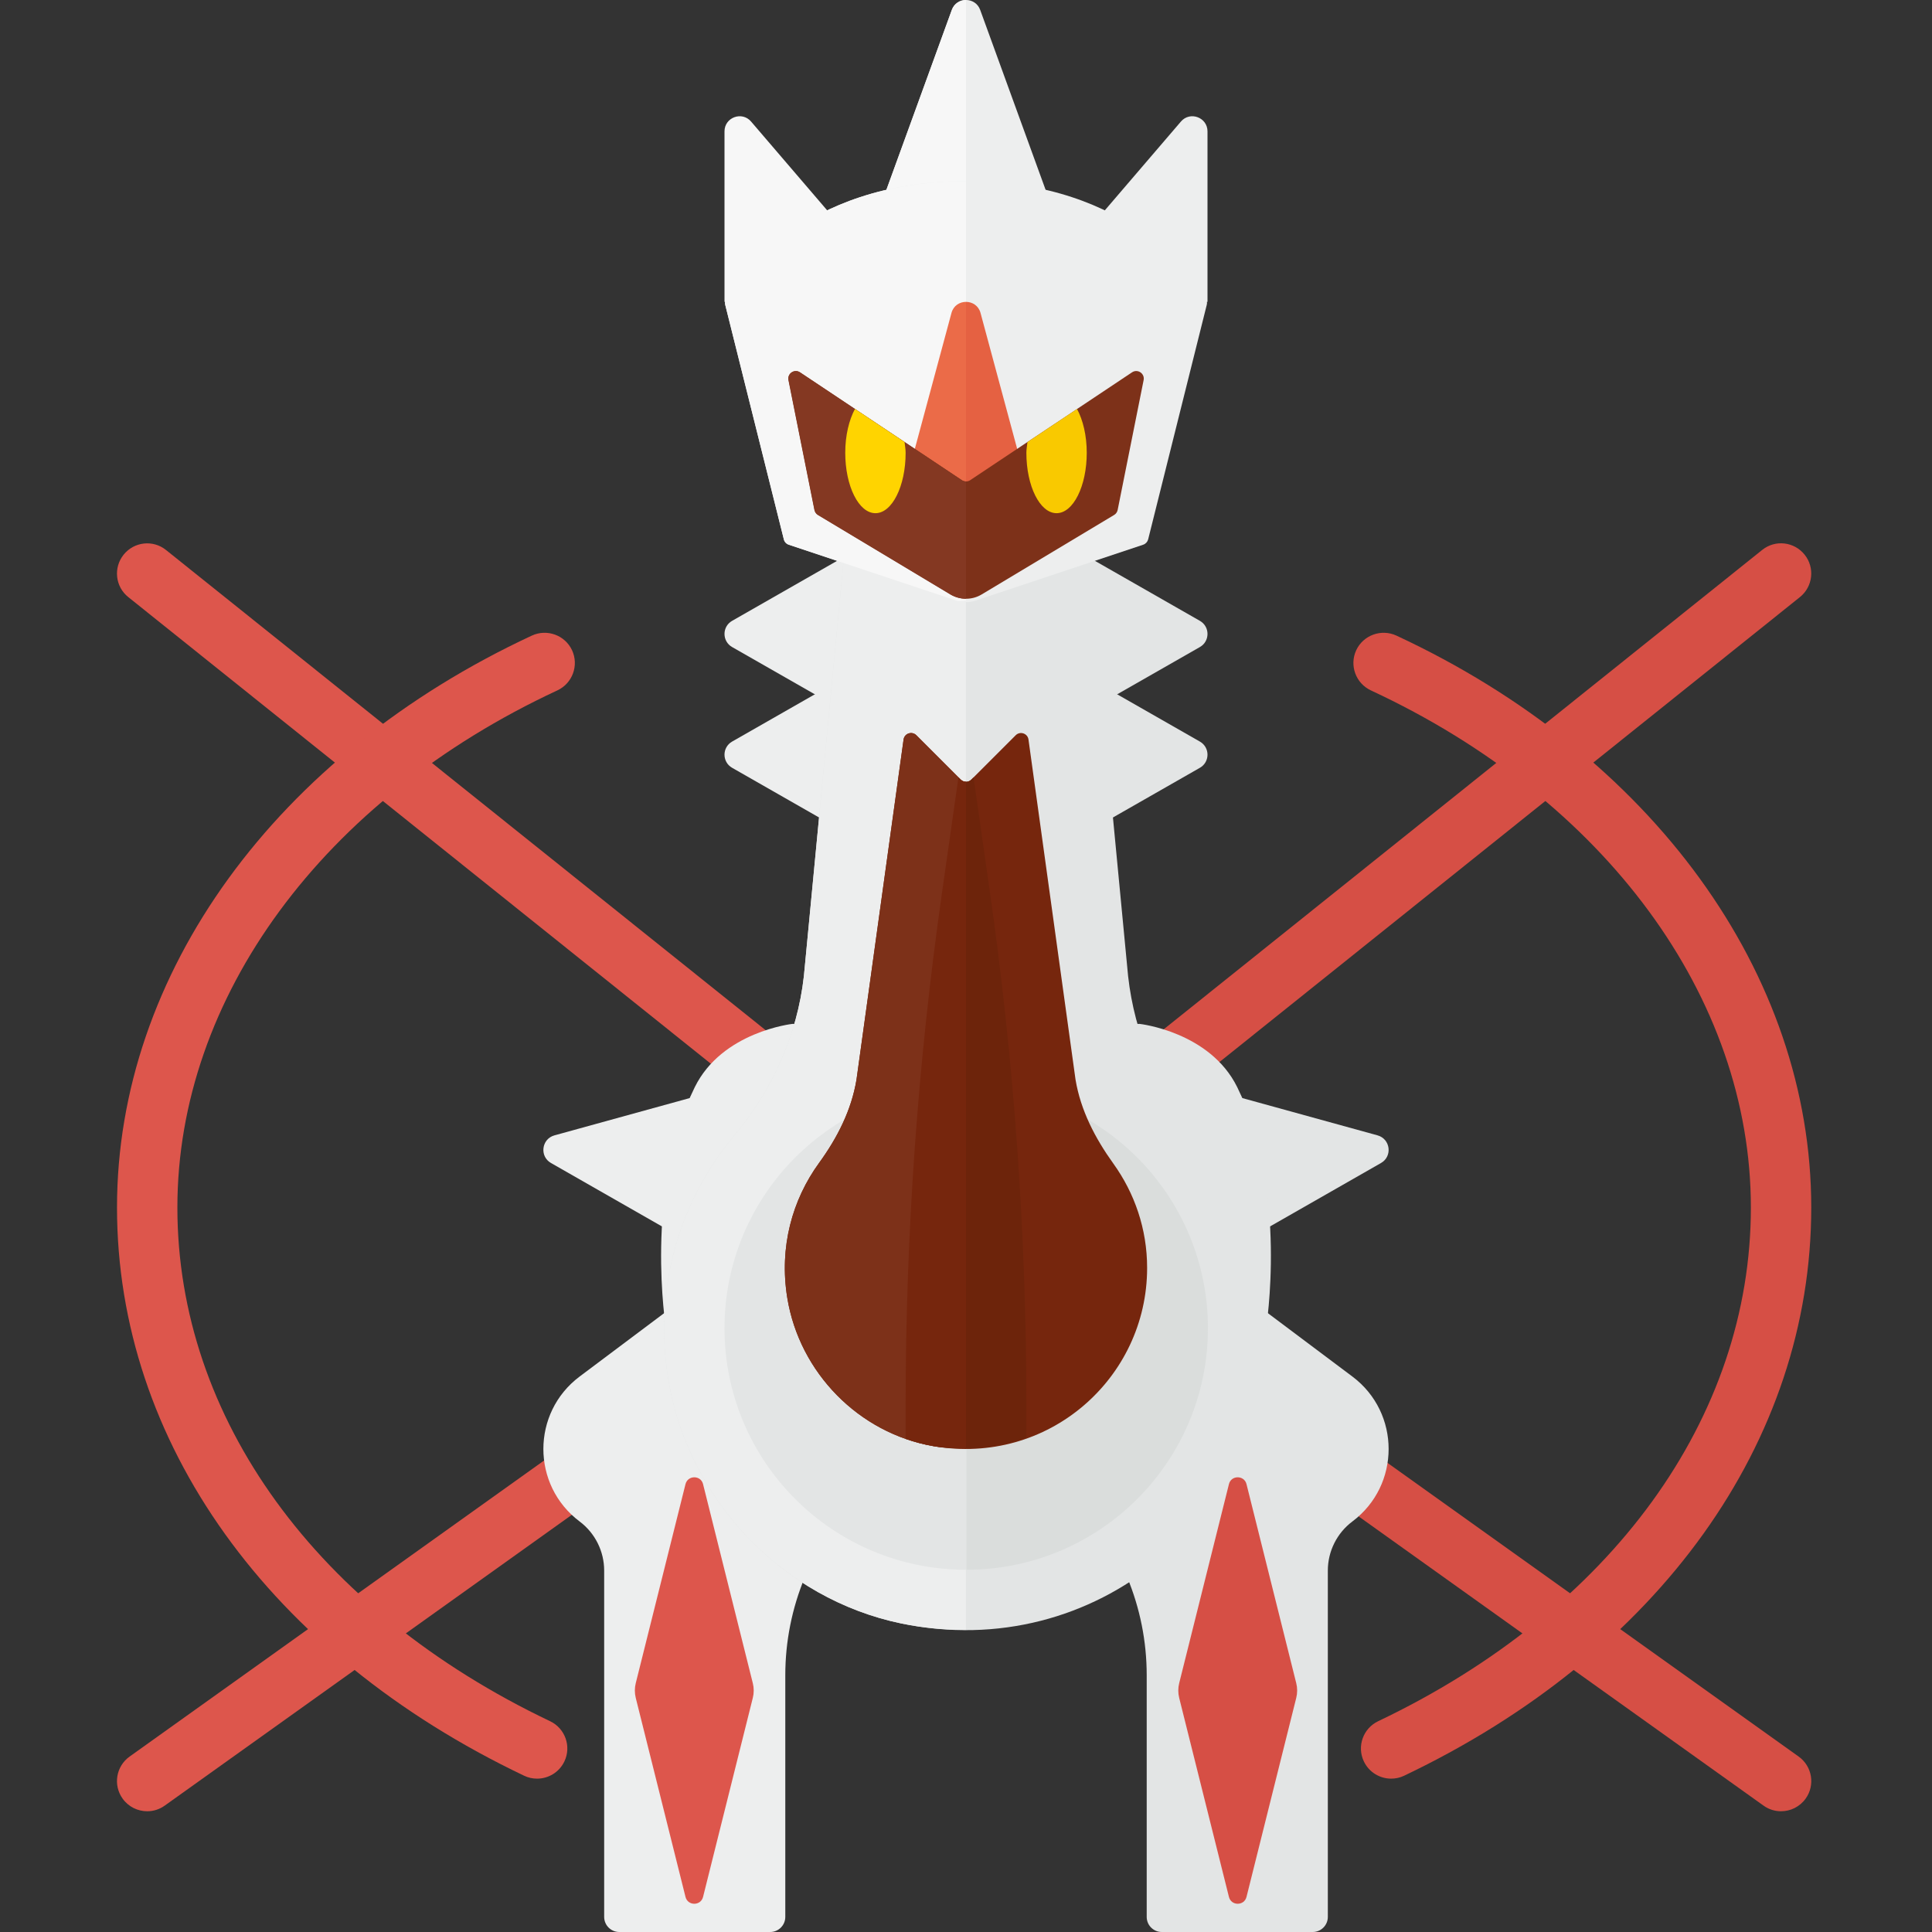 <?xml version="1.0" encoding="utf-8"?>
<!-- Generator: Adobe Illustrator 23.0.1, SVG Export Plug-In . SVG Version: 6.00 Build 0)  -->
<svg version="1.1" xmlns="http://www.w3.org/2000/svg" xmlns:xlink="http://www.w3.org/1999/xlink" x="0px" y="0px" width="32px"
	 height="32px" viewBox="0 0 32 32" enable-background="new 0 0 32 32" xml:space="preserve">
<rect x="0" y="0" width="32" height="32" fill="#333333" stroke="none"/>
<g id="labels">
</g>
<g id="icons">
	<g>
		<path fill="#EDEEEE" d="M15.246,8.5l-3.12,1.783c-0.168,0.096-0.168,0.338,0,0.434l3.12,1.783V8.5z"/>
		<path fill="#EDEEEE" d="M12.126,12.283l3.12-1.783v4l-3.12-1.783C11.958,12.621,11.958,12.379,12.126,12.283z"/>
		<path fill="#E3E5E5" d="M16.754,8.5l3.12,1.783c0.168,0.096,0.168,0.338,0,0.434l-3.12,1.783V8.5z"/>
		<path fill="#E3E5E5" d="M19.874,12.283l-3.12-1.783v4l3.12-1.783C20.042,12.621,20.042,12.379,19.874,12.283z"/>
		<path fill="#EDEEEE" d="M14,5.018l1.765-4.854c0.08-0.219,0.39-0.219,0.47,0L18,5.018H14z"/>
		<g>
			<path fill="#F7F7F7" d="M15.765,0.165L14,5.018h2V0C15.902,0,15.805,0.055,15.765,0.165z"/>
		</g>
		<path fill="#DD564C" d="M2.438,30c0.101,0,0.202-0.03,0.29-0.093l10.5-7.5c0.225-0.16,0.277-0.473,0.116-0.697
			c-0.161-0.224-0.474-0.276-0.697-0.116l-10.5,7.5c-0.225,0.16-0.277,0.473-0.116,0.697C2.128,29.927,2.282,30,2.438,30z"/>
		<path fill="#DD564C" d="M13,18.46c0.147,0,0.292-0.064,0.391-0.188c0.173-0.215,0.138-0.53-0.078-0.703L2.75,9.11
			C2.534,8.936,2.22,8.972,2.047,9.188C1.875,9.403,1.909,9.718,2.125,9.89l10.562,8.46C12.78,18.425,12.89,18.46,13,18.46z"/>
		<path fill="#DD564C" d="M8.896,29.46c0.187,0,0.366-0.105,0.452-0.285c0.119-0.249,0.013-0.547-0.236-0.666
			C5.246,26.667,2.938,23.486,2.938,20c0-3.478,2.412-6.76,6.294-8.565c0.25-0.117,0.359-0.414,0.243-0.665
			c-0.117-0.25-0.414-0.358-0.665-0.243C4.571,12.499,1.938,16.128,1.938,20c0,3.882,2.521,7.4,6.744,9.412
			C8.75,29.445,8.824,29.46,8.896,29.46z"/>
		<path fill="#D64F45" d="M29.5,30c-0.101,0-0.202-0.03-0.29-0.093l-10.5-7.5c-0.225-0.16-0.277-0.473-0.116-0.697
			c0.161-0.224,0.474-0.276,0.697-0.116l10.5,7.5c0.225,0.16,0.277,0.473,0.116,0.697C29.809,29.927,29.656,30,29.5,30z"/>
		<path fill="#D64F45" d="M18.938,18.46c-0.147,0-0.292-0.064-0.391-0.188c-0.173-0.215-0.138-0.53,0.078-0.703l10.562-8.46
			c0.216-0.174,0.53-0.138,0.703,0.078c0.173,0.215,0.138,0.53-0.078,0.703l-10.562,8.46C19.158,18.425,19.047,18.46,18.938,18.46z"
			/>
		<g>
			<path fill="#EDEEEE" d="M9.184,18.805L12.104,18v2.965l-2.978-1.702C8.933,19.153,8.969,18.864,9.184,18.805z"/>
			<path fill="#EDEEEE" d="M14.007,16.96v2.023l-1.023,3.023l-1.953,0c0,0-0.372-2.279,0.477-4c0.453-0.919,1.616-1.047,1.616-1.047
				H14.007z"/>
			<path fill="#EDEEEE" d="M15,24l-3-3l-2.4,1.8c-0.8,0.6-0.8,1.8,0,2.4l0,0c0.256,0.192,0.407,0.494,0.407,0.814v5.736
				c0,0.138,0.112,0.25,0.25,0.25h2.5c0.138,0,0.25-0.112,0.25-0.25v-4.004c0-1.122,0.446-2.199,1.239-2.992L15,24z"/>
			<path fill="#DD564C" d="M11.354,24.582l-0.824,3.297c-0.02,0.08-0.02,0.163,0,0.243l0.824,3.297c0.038,0.151,0.253,0.151,0.291,0
				l0.824-3.297c0.02-0.08,0.02-0.163,0-0.243l-0.824-3.297C11.608,24.431,11.392,24.431,11.354,24.582z"/>
		</g>
		<g>
			<path fill="#E3E5E5" d="M22.816,18.805L19.896,18v2.965l2.978-1.702C23.067,19.153,23.031,18.864,22.816,18.805z"/>
			<path fill="#E3E5E5" d="M17.993,16.96v2.023l1.023,3.023l1.953,0c0,0,0.372-2.279-0.477-4c-0.453-0.919-1.616-1.047-1.616-1.047
				H17.993z"/>
			<path fill="#E3E5E5" d="M17,24l3-3l2.4,1.8c0.8,0.6,0.8,1.8,0,2.4l0,0c-0.256,0.192-0.407,0.494-0.407,0.814v5.736
				c0,0.138-0.112,0.25-0.25,0.25h-2.5c-0.138,0-0.25-0.112-0.25-0.25v-4.004c0-1.122-0.446-2.199-1.239-2.992L17,24z"/>
			<path fill="#D64F45" d="M20.646,24.582l0.824,3.297c0.02,0.08,0.02,0.163,0,0.243l-0.824,3.297c-0.038,0.151-0.253,0.151-0.291,0
				l-0.824-3.297c-0.02-0.08-0.02-0.163,0-0.243l0.824-3.297C20.392,24.431,20.608,24.431,20.646,24.582z"/>
		</g>
		<path fill="#D64F45" d="M23.042,29.46c-0.187,0-0.366-0.105-0.452-0.285c-0.119-0.249-0.013-0.547,0.236-0.666
			C26.692,26.667,29,23.486,29,20c0-3.478-2.412-6.76-6.294-8.565c-0.25-0.117-0.359-0.414-0.243-0.665
			c0.117-0.25,0.414-0.358,0.665-0.243C27.367,12.499,30,16.128,30,20c0,3.882-2.521,7.4-6.744,9.412
			C23.187,29.445,23.114,29.46,23.042,29.46z"/>
		<path fill="#E3E5E5" d="M18.685,16.168L18,9h-4l-0.685,7.167c-0.109,0.979-0.525,1.889-1.157,2.645
			c-0.895,1.072-1.351,2.521-1.081,4.081c0.342,1.967,1.893,3.59,3.848,3.996C18.157,27.56,21,25.112,21,22
			c0-1.236-0.452-2.364-1.197-3.234C19.176,18.033,18.792,17.126,18.685,16.168z"/>
		<g>
			<path fill="#EDEEEE" d="M14,9l-0.685,7.167c-0.109,0.979-0.525,1.889-1.157,2.645c-0.895,1.072-1.351,2.522-1.081,4.081
				c0.342,1.967,1.893,3.589,3.848,3.996c0.365,0.076,0.723,0.107,1.074,0.107V9H14z"/>
		</g>
		<circle fill="#E3E5E5" cx="16" cy="22" r="4"/>
		<path fill="#DADDDC" d="M16.007,26c2.209,0,4-1.791,4-4s-1.791-4-4-4V26z"/>
		<path fill="#76260D" d="M17.814,17.881l-0.779-5.632c-0.014-0.102-0.139-0.144-0.212-0.071l-0.734,0.734
			c-0.049,0.049-0.128,0.049-0.177,0l-0.734-0.734c-0.073-0.073-0.198-0.031-0.212,0.071l-0.78,5.635
			c-0.084,0.505-0.318,0.963-0.619,1.377c-0.444,0.611-0.665,1.393-0.527,2.237c0.202,1.238,1.185,2.241,2.421,2.455
			C17.356,24.282,19,22.833,19,21c0-0.646-0.209-1.24-0.559-1.727C18.139,18.853,17.899,18.392,17.814,17.881z"/>
		<g>
			<path fill="#7D3119" d="M15.912,12.912l-0.734-0.734c-0.073-0.073-0.198-0.031-0.212,0.071l-0.78,5.635
				c-0.084,0.505-0.318,0.963-0.619,1.377c-0.444,0.611-0.664,1.393-0.527,2.237c0.202,1.238,1.185,2.241,2.421,2.455
				c0.183,0.032,0.361,0.033,0.538,0.033V12.948C15.968,12.948,15.936,12.936,15.912,12.912z"/>
		</g>
		<path fill="#EDEEEE" d="M16,3c-2.737,0-3.809,1.665-3.976,1.957c-0.016,0.028-0.02,0.06-0.012,0.091l0.971,3.886
			c0.01,0.041,0.041,0.075,0.082,0.088l2.777,0.926c0.103,0.034,0.214,0.034,0.316,0l2.777-0.926
			c0.041-0.014,0.071-0.047,0.082-0.088l0.971-3.886c0.008-0.031,0.004-0.063-0.012-0.091C19.809,4.665,18.737,3,16,3z"/>
		<g>
			<path fill="#F7F7F7" d="M12.024,4.957c-0.016,0.028-0.02,0.06-0.012,0.091l0.971,3.886c0.01,0.041,0.041,0.075,0.082,0.088
				l2.777,0.926c0.051,0.017,0.105,0,0.158,0V3C13.263,3,12.191,4.665,12.024,4.957z"/>
		</g>
		<path fill="#F7F7F7" d="M12,5h3l-2.56-2.987C12.289,1.837,12,1.944,12,2.176V5z"/>
		<path fill="#EDEEEE" d="M20,5h-3l2.56-2.987C19.711,1.837,20,1.944,20,2.176V5z"/>
		<g>
			<path fill="#EB6B48" d="M15.76,5.181L15,8h1V5C15.897,5,15.794,5.06,15.76,5.181z"/>
			<path fill="#E56142" d="M16.24,5.181C16.206,5.06,16.103,5,16,5v3h1L16.24,5.181z"/>
		</g>
		<path fill="#7D3119" d="M13.251,6.167l2.68,1.786c0.042,0.028,0.097,0.028,0.139,0l2.68-1.786
			c0.093-0.062,0.214,0.019,0.192,0.129l-0.43,2.15c-0.007,0.035-0.028,0.065-0.058,0.083l-2.195,1.317
			c-0.158,0.095-0.356,0.095-0.514,0l-2.195-1.317c-0.03-0.018-0.051-0.048-0.058-0.083l-0.43-2.15
			C13.037,6.187,13.158,6.106,13.251,6.167z"/>
		<g>
			<path fill="#843822" d="M15.931,7.954l-2.68-1.786c-0.093-0.062-0.214,0.019-0.192,0.129l0.43,2.15
				c0.007,0.035,0.028,0.065,0.058,0.083l2.195,1.317C15.822,9.893,15.911,9.917,16,9.917V7.975
				C15.976,7.975,15.952,7.968,15.931,7.954z"/>
		</g>
		<g>
			<path fill="#F9C900" d="M17,7.5c0,0.552,0.224,1,0.5,1s0.5-0.448,0.5-1c0-0.289-0.063-0.544-0.161-0.726l-0.821,0.548
				C17.012,7.381,17,7.437,17,7.5z"/>
			<path fill="#FFD400" d="M14,7.5c0,0.552,0.224,1,0.5,1s0.5-0.448,0.5-1c0-0.063-0.012-0.119-0.018-0.179l-0.821-0.548
				C14.063,6.956,14,7.211,14,7.5z"/>
		</g>
		<g>
			<path fill="#76260D" d="M15.912,12.912l-0.037-0.037l-0.269,1.886C15.202,17.583,15,20.431,15,23.282v0.55
				c0.149,0.052,0.303,0.094,0.462,0.121c0.183,0.032,0.362,0.04,0.538,0.037V12.948C15.968,12.948,15.936,12.936,15.912,12.912z"/>
			<path fill="#6D240B" d="M17,23.282c0-2.851-0.202-5.698-0.606-8.521l-0.269-1.886l-0.037,0.037
				c-0.024,0.024-0.056,0.037-0.088,0.037v11.042c0.35-0.004,0.686-0.065,1-0.177V23.282z"/>
		</g>
	</g>
</g>
</svg>
